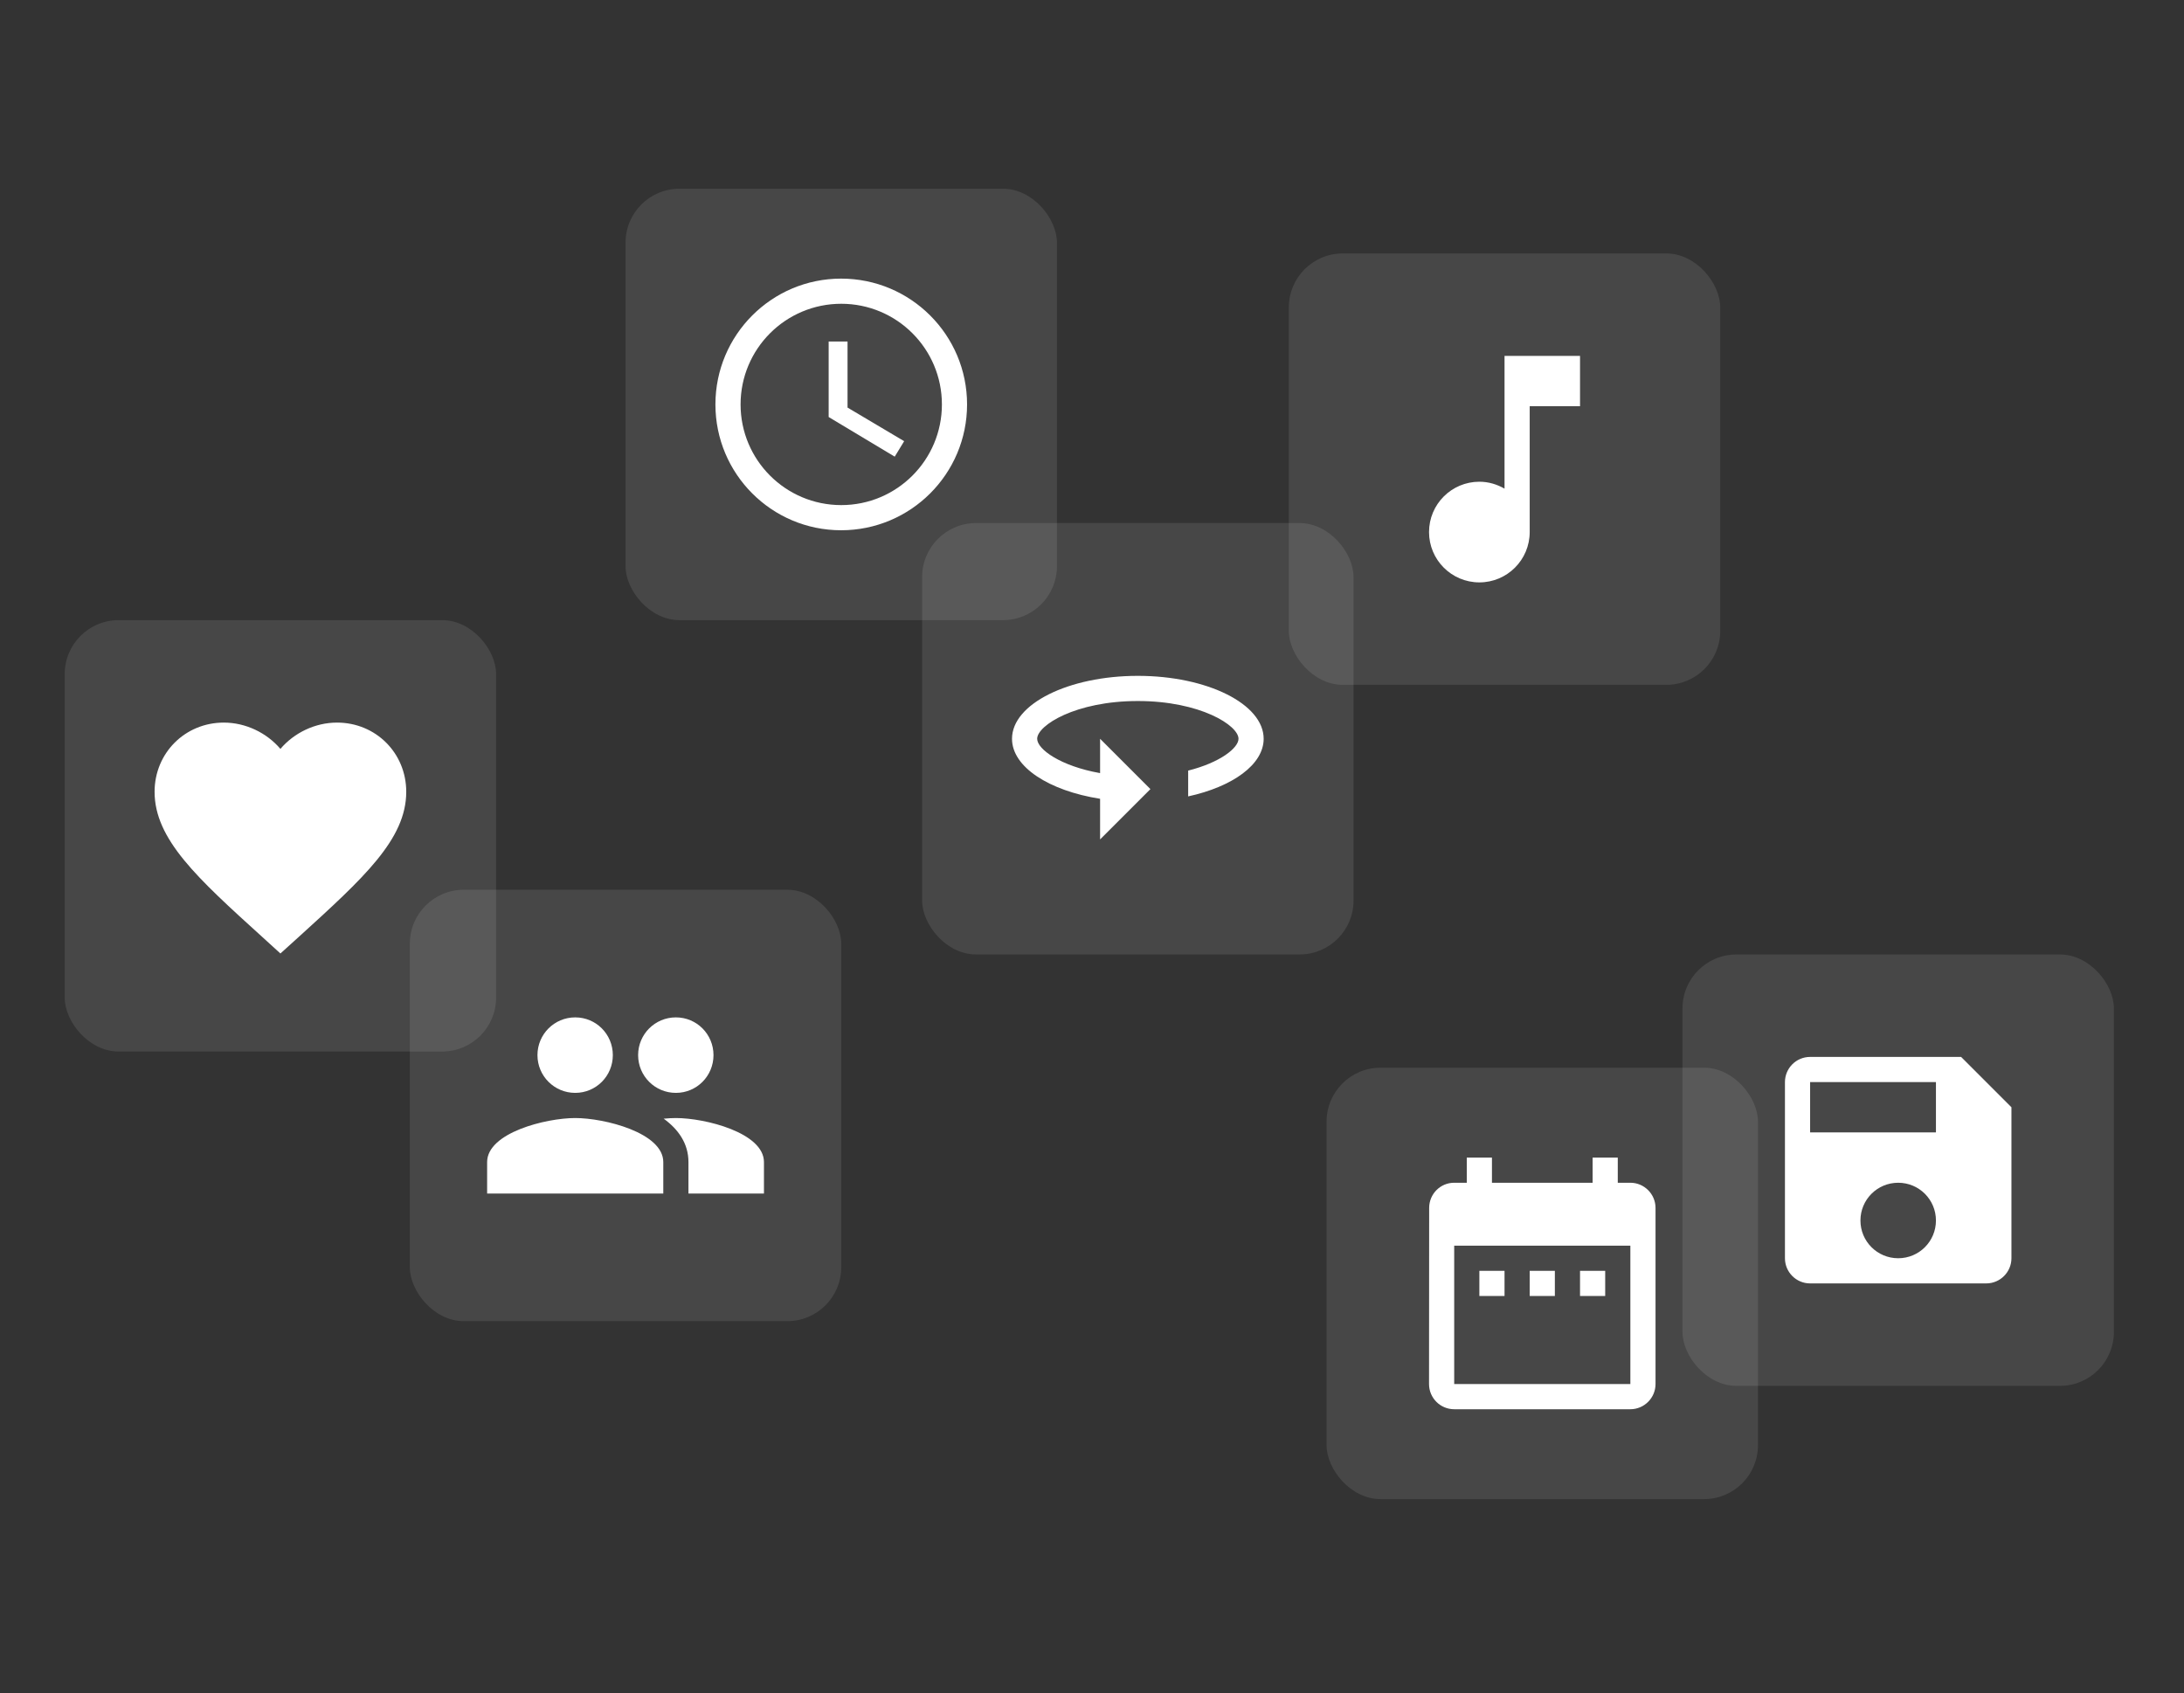 <svg width="405" height="314" viewBox="0 0 405 314" fill="none" xmlns="http://www.w3.org/2000/svg">
<rect x="0" y="0" width="405" height="314" fill="#333333" stroke="none"/>
<rect x="116" y="35" width="80" height="80" rx="10" fill="white" fill-opacity="0.1"/>
<path fill-rule="evenodd" clip-rule="evenodd" d="M155.977 51.667C143.097 51.667 132.667 62.12 132.667 75C132.667 87.88 143.097 98.333 155.977 98.333C168.88 98.333 179.333 87.88 179.333 75C179.333 62.12 168.88 51.667 155.977 51.667ZM156 93.667C145.687 93.667 137.333 85.313 137.333 75C137.333 64.687 145.687 56.333 156 56.333C166.313 56.333 174.667 64.687 174.667 75C174.667 85.313 166.313 93.667 156 93.667ZM153.667 63.333H157.167V75.583L167.667 81.813L165.917 84.683L153.667 77.333V63.333Z" fill="white"/>
<rect x="312" y="177" width="80" height="80" rx="10" fill="white" fill-opacity="0.1"/>
<path fill-rule="evenodd" clip-rule="evenodd" d="M363.667 196H335.667C333.077 196 331 198.1 331 200.667V233.333C331 235.9 333.077 238 335.667 238H368.333C370.9 238 373 235.9 373 233.333V205.333L363.667 196ZM352 233.333C348.127 233.333 345 230.207 345 226.333C345 222.46 348.127 219.333 352 219.333C355.873 219.333 359 222.46 359 226.333C359 230.207 355.873 233.333 352 233.333ZM335.667 210H359V200.667H335.667V210Z" fill="white"/>
<rect x="239" y="47" width="80" height="80" rx="10" fill="white" fill-opacity="0.1"/>
<path d="M279 66V90.617C277.623 89.823 276.037 89.333 274.333 89.333C269.177 89.333 265 93.51 265 98.667C265 103.823 269.177 108 274.333 108C279.49 108 283.667 103.823 283.667 98.667V75.333H293V66H279Z" fill="white"/>
<rect x="12" y="115" width="80" height="80" rx="10" fill="white" fill-opacity="0.1"/>
<path d="M52 176.817L48.617 173.737C36.6 162.84 28.667 155.653 28.667 146.833C28.667 139.647 34.313 134 41.5 134C45.56 134 49.457 135.89 52 138.877C54.543 135.89 58.44 134 62.5 134C69.687 134 75.333 139.647 75.333 146.833C75.333 155.653 67.4 162.84 55.383 173.76L52 176.817Z" fill="white"/>
<rect x="171" y="97" width="80" height="80" rx="10" fill="white" fill-opacity="0.1"/>
<path d="M211 125.333C198.12 125.333 187.667 130.56 187.667 137C187.667 142.227 194.527 146.637 204 148.13V155.667L213.333 146.333L204 137V143.37C196.65 142.063 192.333 138.937 192.333 137C192.333 134.527 199.427 130 211 130C222.573 130 229.667 134.527 229.667 137C229.667 138.703 226.26 141.41 220.333 142.903V147.687C228.57 145.89 234.333 141.783 234.333 137C234.333 130.56 223.88 125.333 211 125.333Z" fill="white"/>
<rect x="246" y="198" width="80" height="80" rx="10" fill="white" fill-opacity="0.1"/>
<path fill-rule="evenodd" clip-rule="evenodd" d="M302.333 219.333H300V214.667H295.333V219.333H276.667V214.667H272V219.333H269.667C267.077 219.333 265.023 221.433 265.023 224L265 256.667C265 259.233 267.077 261.333 269.667 261.333H302.333C304.9 261.333 307 259.233 307 256.667V224C307 221.433 304.9 219.333 302.333 219.333ZM274.333 235.667V240.333H279V235.667H274.333ZM288.333 235.667H283.667V240.333H288.333V235.667ZM297.667 235.667V240.333H293V235.667H297.667ZM269.667 256.667H302.333V231H269.667V256.667Z" fill="white"/>
<rect x="76" y="165" width="80" height="80" rx="10" fill="white" fill-opacity="0.1"/>
<path fill-rule="evenodd" clip-rule="evenodd" d="M113.643 195.667C113.643 199.54 110.54 202.667 106.667 202.667C102.793 202.667 99.667 199.54 99.667 195.667C99.667 191.793 102.793 188.667 106.667 188.667C110.54 188.667 113.643 191.793 113.643 195.667ZM132.31 195.667C132.31 199.54 129.207 202.667 125.333 202.667C121.46 202.667 118.333 199.54 118.333 195.667C118.333 191.793 121.46 188.667 125.333 188.667C129.207 188.667 132.31 191.793 132.31 195.667ZM106.667 207.333C101.23 207.333 90.333 210.063 90.333 215.5V221.333H123V215.5C123 210.063 112.103 207.333 106.667 207.333ZM123.07 207.45C123.887 207.38 124.657 207.333 125.333 207.333C130.77 207.333 141.667 210.063 141.667 215.5V221.333H127.667V215.5C127.667 212.047 125.777 209.41 123.07 207.45Z" fill="white"/>
</svg>
